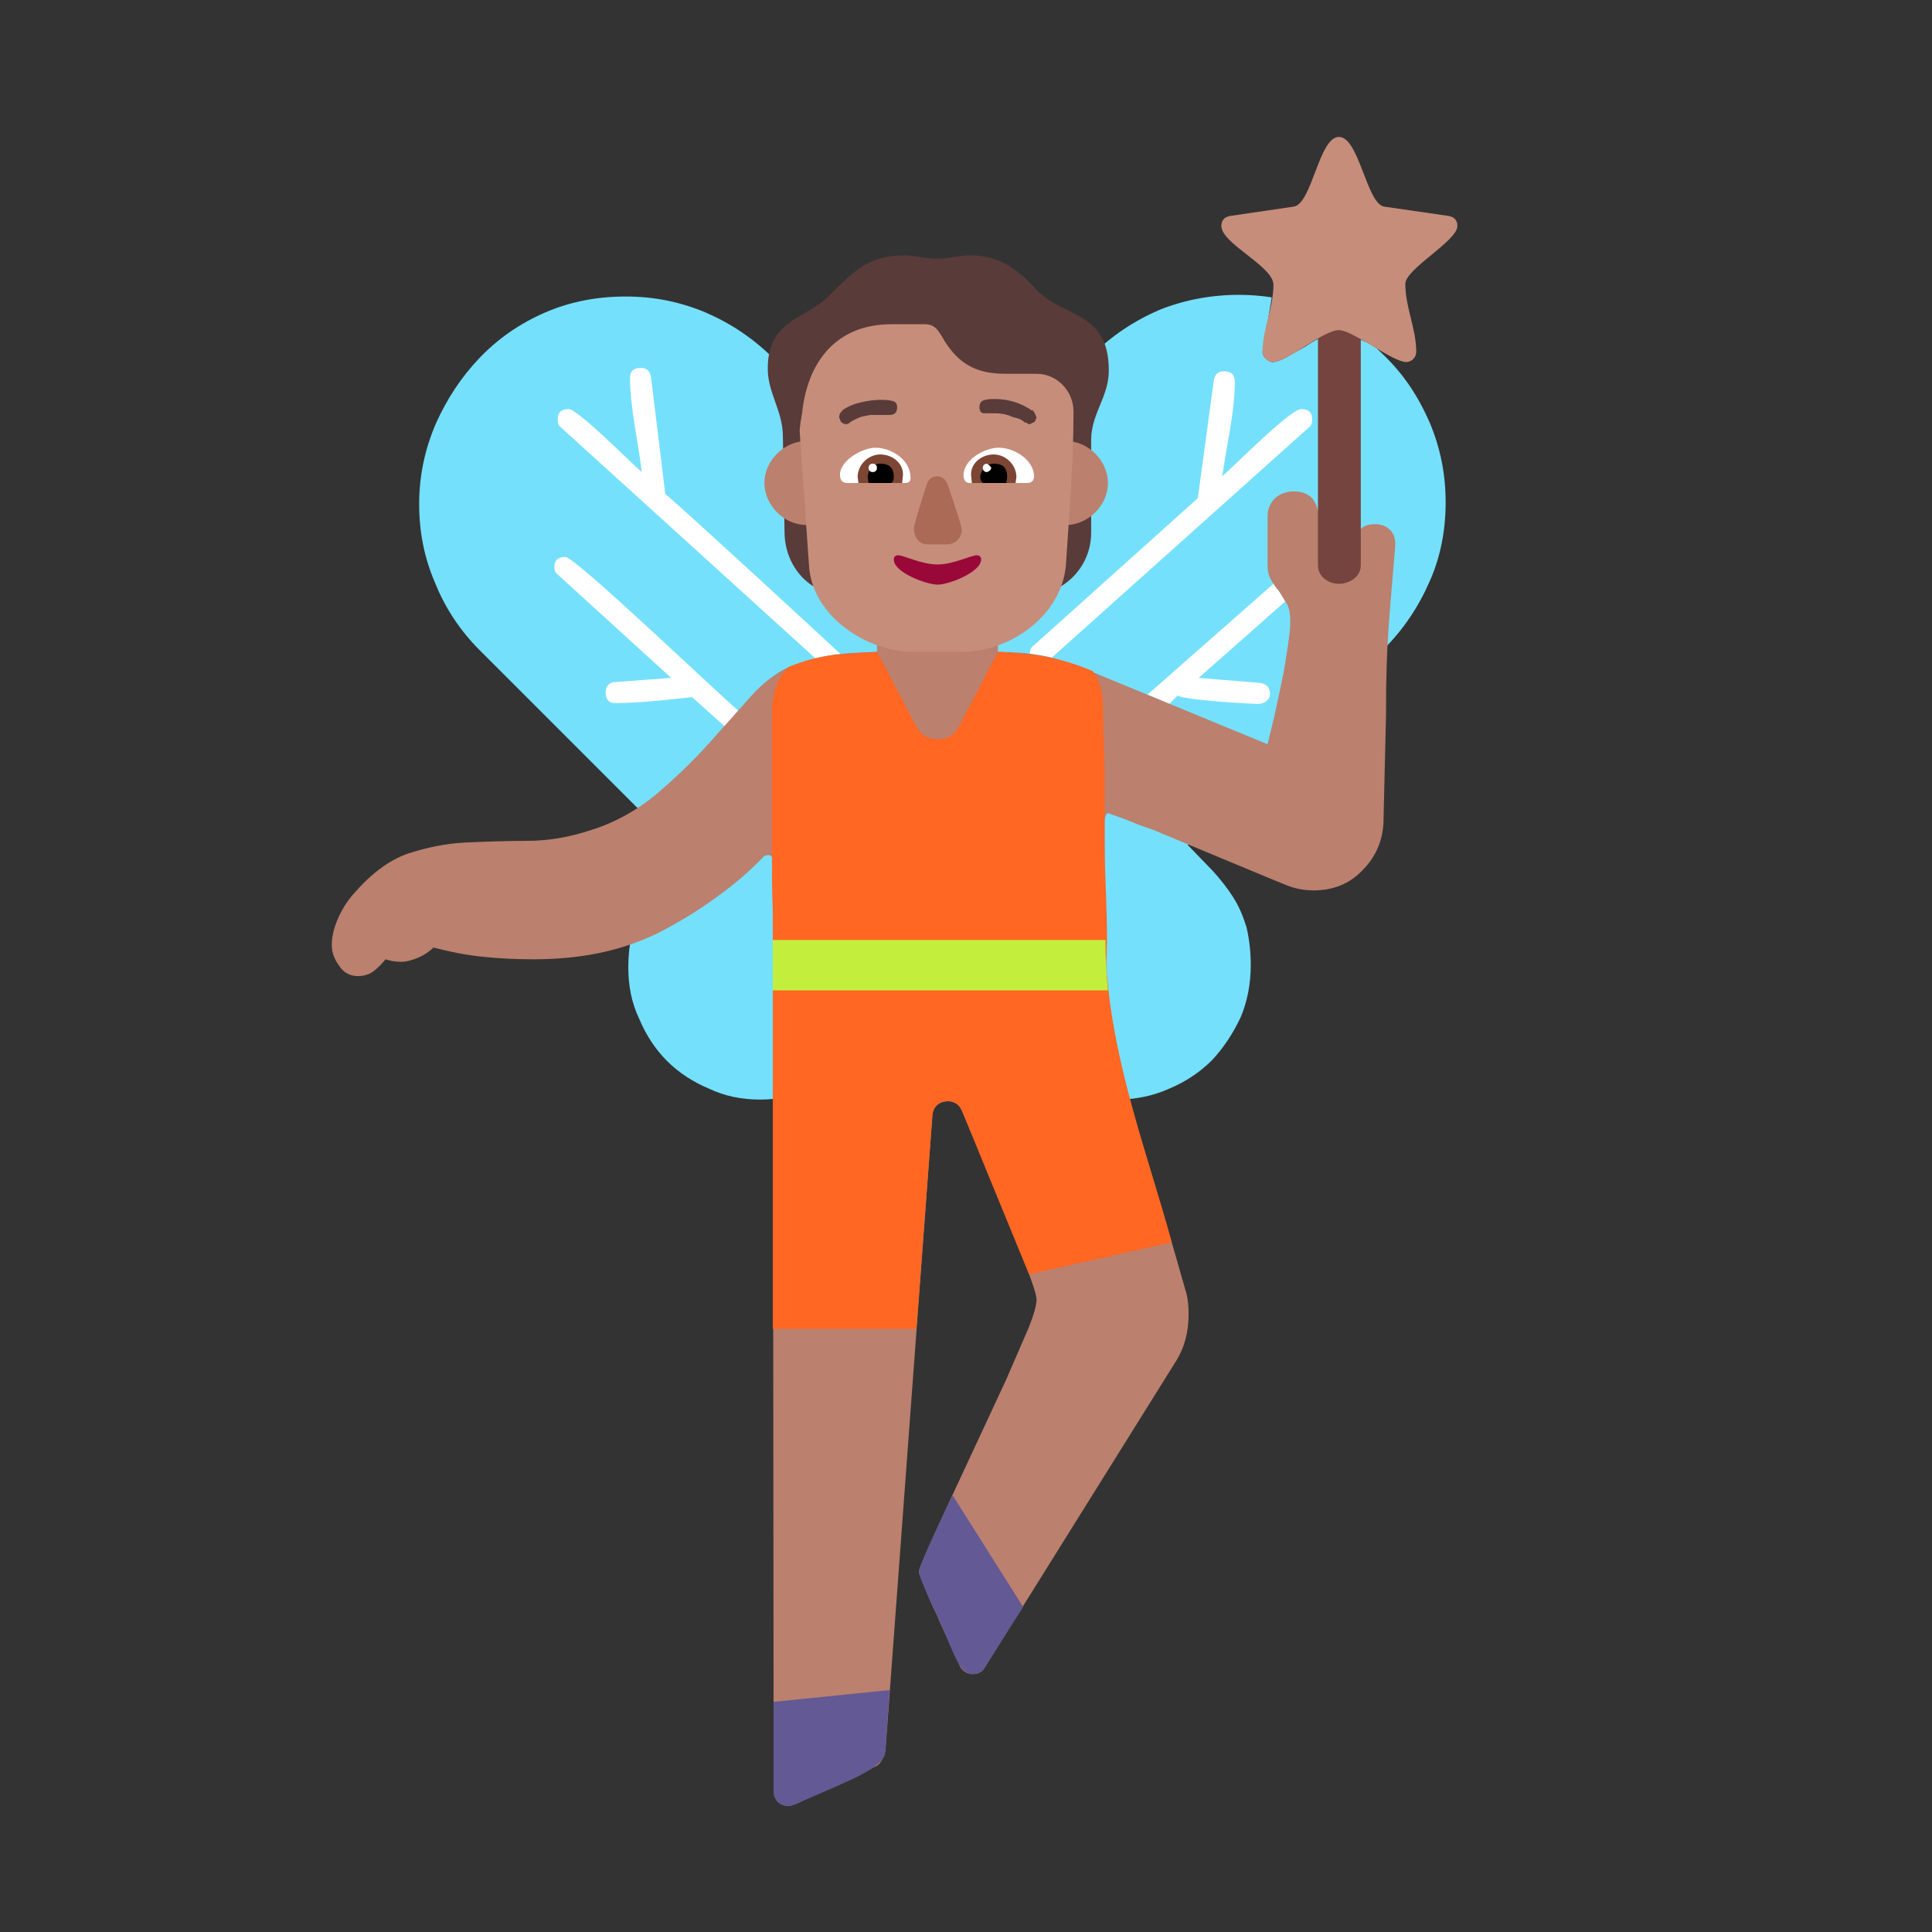 <svg version="1.1" xmlns="http://www.w3.org/2000/svg" viewBox="0 0 2300 2300"><rect x="0" y="0" width="2300" height="2300" fill="#333333" stroke="none"/><g transform="scale(1,-1) translate(-256, -1869)">
		<path d="M1585 560c22 0 43 4 63 13 19 8 36 19 51 34 14 15 25 32 34 51 8 19 12 40 12 62 0 17-2 32-5 45-4 13-9 25-16 36-7 11-15 21-24 31l-30 31 234 234c23 23 41 50 54 80 13 29 19 61 19 94 0 33-6 64-19 95-16 36-34 62-64 89l-8 5-28 13-8 3c-4 0-10-2-17-6-7-4-15-8-22-13l-23-13c-7-4-13-6-17-6-3 0-6 2-9 5-2 2-3 5-3 7l11 65c-13 2-26 3-39 3-33 0-65-6-95-18-30-13-57-31-80-54l-192-191-188 188c-23 23-50 41-80 54-31 13-62 19-95 19-34 0-66-6-96-19-30-13-56-31-78-54-22-23-39-49-52-78-13-30-20-62-20-96 0-33 6-64 19-94 12-30 30-57 53-80l243-243 1-2c-20-20-36-40-48-59-13-19-19-44-19-74 0-22 4-42 13-61 8-19 19-36 33-50 14-14 31-25 50-33 19-9 39-13 61-13 21 0 42 4 61 12 19 8 36 19 51 34l100 100 98-99c15-15 33-27 53-35 19-8 40-12 61-12 z" fill="#75E0FC"/>
		<path d="M1119 1004l16 19c-24 20-194 183-206 183-9 0-13-4-13-12 0-4 1-7 4-9l135-123-67-5c-7 0-11-6-11-12 0-9 4-13 11-13 31 0 61 4 92 7l39-35 z M1754 1031c7 0 14 5 14 12 0 7-4 12-12 13l-73 6 103 91c-4 8-9 14-14 21l-150-132 26-11 10 10c5-5 84-10 96-10 z M1508 1086l306 274c3 2 4 5 4 10 0 8-4 12-13 12-13 0-81-69-94-80 5 35 15 77 15 112 0 9-4 13-13 13-7 0-11-4-12-11l-19-140-196-176c-3-2-4-5-4-9 10-3 16-2 26-5 z M1227 1085c11 3 19 4 30 5-4 4-186 172-209 191l-17 139c-1 7-5 11-12 11-9 0-13-4-13-12 0-35 10-77 14-112-13 11-76 75-87 75-9 0-13-4-13-12 0-5 1-8 4-10l303-275 z" fill="#FFFFFF"/>
		<path d="M1195-281c2 0 8 2 18 7l32 14 53 26c3 1 6 4 8 8 2 3 3 7 4 10l56 757c1 11 8 17 19 17 7 0 13-4 16-11l29-67 20-49 20-48 14-39c4-11 6-19 6-22 0-6-3-18-10-35l-26-60-67-144-26-57c-7-16-11-25-11-28 0-2 2-8 7-19 4-11 9-22 15-34 5-13 11-24 16-35l10-23c3-7 9-11 16-11 7 0 12 3 15 9l226 362c11 17 16 36 16 57 0 11-1 21-4 30-7 24-14 50-23 79-9 28-18 57-26 86-9 29-17 59-24 88-7 29-13 57-16 82-5 33-7 67-7 101l0 118c0 3 0 6 1 9 1 3 2 4 3 4l17-6c10-4 22-9 37-14l137-57 22-9c10-4 21-6 32-6 23 0 43 8 58 24 15 15 24 34 25 57l3 127c0 91 4 114 11 202l0 3c0 6-2 12-6 16-5 5-11 7-18 7-11 0-18-4-20-11-2-7-3-15-3-23l-3-24c-2-7-8-11-19-11-7 0-12 3-15 8-3 5-5 12-5 20l-1 13 1 13c0 9-1 18-2 26-1 8-4 15-8 20-5 5-12 8-22 8-9 0-16-3-22-8-6-6-9-13-9-22l0-57c0-7 1-13 4-18 3-5 6-10 10-14l9-15c3-5 4-12 4-21 0-7-1-17-3-30-2-13-4-27-7-41l-9-42-8-33-194 80c-23 10-44 18-63 23-19 5-42 7-68 7l-131 0c-19 0-39-1-58-3-19-3-38-8-56-15-15-7-31-19-46-36l-50-56c-19-21-39-40-61-59-23-19-49-34-78-43-27-9-52-13-77-13-25 0-50-1-73-2-23-1-46-6-68-13-23-8-44-24-65-48-7-8-13-17-18-28-5-11-8-22-8-33 0-9 3-17 9-25 5-8 13-12 22-12 7 0 14 2 19 6 5 4 10 9 14 14 6-2 12-3 18-3 7 0 14 2 21 5 7 3 13 7 18 12 19-5 39-9 59-11 19-2 39-3 60-3 25 0 51 2 76 7 25 5 49 13 72 24 21 11 42 23 63 38 20 14 39 29 56 46l6 6c1 2 4 3 7 3 3 0 5-2 5-7l1-1107c0-5 2-10 5-13 3-3 8-5 13-5 z" fill="#BB806E"/>
		<path d="M1414-124c7 0 12 3 15 9l45 71-84 133c-5-10-40-83-40-91 0-5 10-28 22-53 21-47 26-69 42-69 z M1195-281c3 0 9 2 19 7 47 21 96 38 96 58l5 73-138-14 0-106c0-11 7-18 18-18 z" fill="#635994"/>
		<path d="M1480 1160c40 0 75 32 75 75l0 110c0 32 21 51 21 83 0 72-55 62-87 97-23 25-44 40-78 40-13 0-26-4-39-4-15 0-26 4-40 4-41 0-59-18-89-48-29-29-73-28-73-87 0-29 18-50 18-81l2-115c1-40 30-74 74-74l216 0 z" fill="#593B39"/>
		<path d="M1300 935l144 1 0 214-144 0 0-215 z" fill="#BB806E"/>
		<path d="M1525 1244c26 0 50 23 50 50 0 26-23 50-50 50-27 0-51-21-51-50 0-29 24-50 51-50 z M1216 1244c27 0 51 21 51 50 0 29-24 50-51 50-26 0-50-23-50-50 0-26 23-50 50-50 z" fill="#BB806E"/>
		<path d="M1402 1093c54 0 118 41 123 104 4 62 9 120 9 182 0 24-19 45-44 45l-36 0c-30 0-56 7-77 45-5 8-9 14-20 14l-40 0c-67 0-100-47-106-105-1-6-3-16-3-23l11-158c3-62 70-104 123-104l60 0 z" fill="#C68D7B"/>
		<path d="M1850 1174c12 0 26 8 26 22l0 290-51 0 0-290c0-14 13-22 25-22 z" fill="#75443E"/>
		<path d="M1930 1438c7 0 12 6 12 12 0 28-13 53-13 81 0 18 62 51 62 69 0 7-4 11-11 12l-76 11c-21 3-30 83-54 83-24 0-32-80-54-83l-75-11c-7-1-11-5-11-12 0-21 62-48 62-70 0-28-13-52-13-80 0-6 6-12 12-12 18 0 60 38 79 38 16 0 64-38 80-38 z" fill="#C68D7B"/>
		<path d="M1347 287l19 254c1 11 8 17 19 17 7 0 13-4 16-11l80-195 170 38c-28 103-70 211-78 328l-397 0 0-431 171 0 z" fill="#FF6723"/>
		<path d="M1573 719l1 38-1 38c-1 25-2 51-2 76l0 80-2 79c0 15-4 28-12 40-19 8-38 14-55 17-18 3-37 5-58 6l-46-88c-5-11-14-16-26-16-11 0-20 5-25 15l-47 89c-18-1-36-2-53-4-18-2-35-7-52-14-7-7-12-14-15-23-3-9-5-18-5-27l0-176c0-21 0-43 1-65l0-65 397 0 z" fill="#FF6723"/>
		<path d="M1575 690c-2 20-3 40-3 60l-396 0 0-60 399 0 z" fill="#C3EF3C"/>
		<path d="M1384 1221c9 0 17 8 17 17 0 6-15 48-17 55-3 6-7 9-12 9-6 0-10-3-12-8-3-8-16-49-16-54 0-9 5-19 16-19l24 0 z" fill="#AB6A55"/>
		<path d="M1372 1173c14 0 52 15 52 30 0 3-2 5-5 5-7 0-28-11-47-11-19 0-40 11-47 11-3 0-5-2-5-5 0-16 40-30 52-30 z" fill="#990839"/>
		<path d="M1479 1294l-69 0c-5 0-7 5-7 9 0 19 25 33 42 33 19 0 42-15 42-34 0-5-3-8-8-8 z M1333 1294c5 0 7 2 7 6 0 22-23 36-42 36-15 0-42-15-42-32 0-7 3-10 9-10l68 0 z" fill="#FFFFFF"/>
		<path d="M1465 1294l-52 0-1 10c0 15 14 24 27 24 14 0 27-12 27-27l-1-7 z M1330 1294l1 10c0 15-14 24-27 24-14 0-27-12-27-27l1-7 52 0 z" fill="#7D4533"/>
		<path d="M1454 1294l-28 0c-2 2-3 4-3 7 0 8 8 16 16 16 11 0 16-5 16-16l-1-7 z M1317 1294c2 1 3 4 3 7 0 11-5 16-16 16-9 0-15-8-15-16l1-7 27 0 z" fill="#000000"/>
		<path d="M1431 1307c3 1 5 3 5 5 0 1-2 3-5 5-3 0-5-2-5-5 0-3 2-5 5-5 z M1295 1307c3 0 5 2 5 5 0 3-2 5-5 5-3 0-5-2-5-5 0-3 2-5 5-5 z" fill="#FFFFFF"/>
		<path d="M1263 1364c2 0 4 1 6 3 5 3 10 5 13 6l10 2 23 0c6 0 9 3 9 9 0 5-2 7-7 8-5 1-9 1-12 1-8 0-16-1-24-3-9-2-16-5-23-10l1-1-2 0c0-2 1-2 4-5l-4 4c-1-1-2-3-2-6l2-5c2-2 4-3 6-3 z M1482 1364l6 3 2 5-3 7-1 0 0 2-1-1c-13 9-28 14-45 14-3 0-7 0-11-1-5-1-7-4-7-9 0-4 2-7 5-7l13 0c7 0 13-1 18-3 6-3 12-2 18-8 1 0 2 0 3-1 1-1 2-1 3-1 z" fill="#593B39"/>
	</g></svg>
